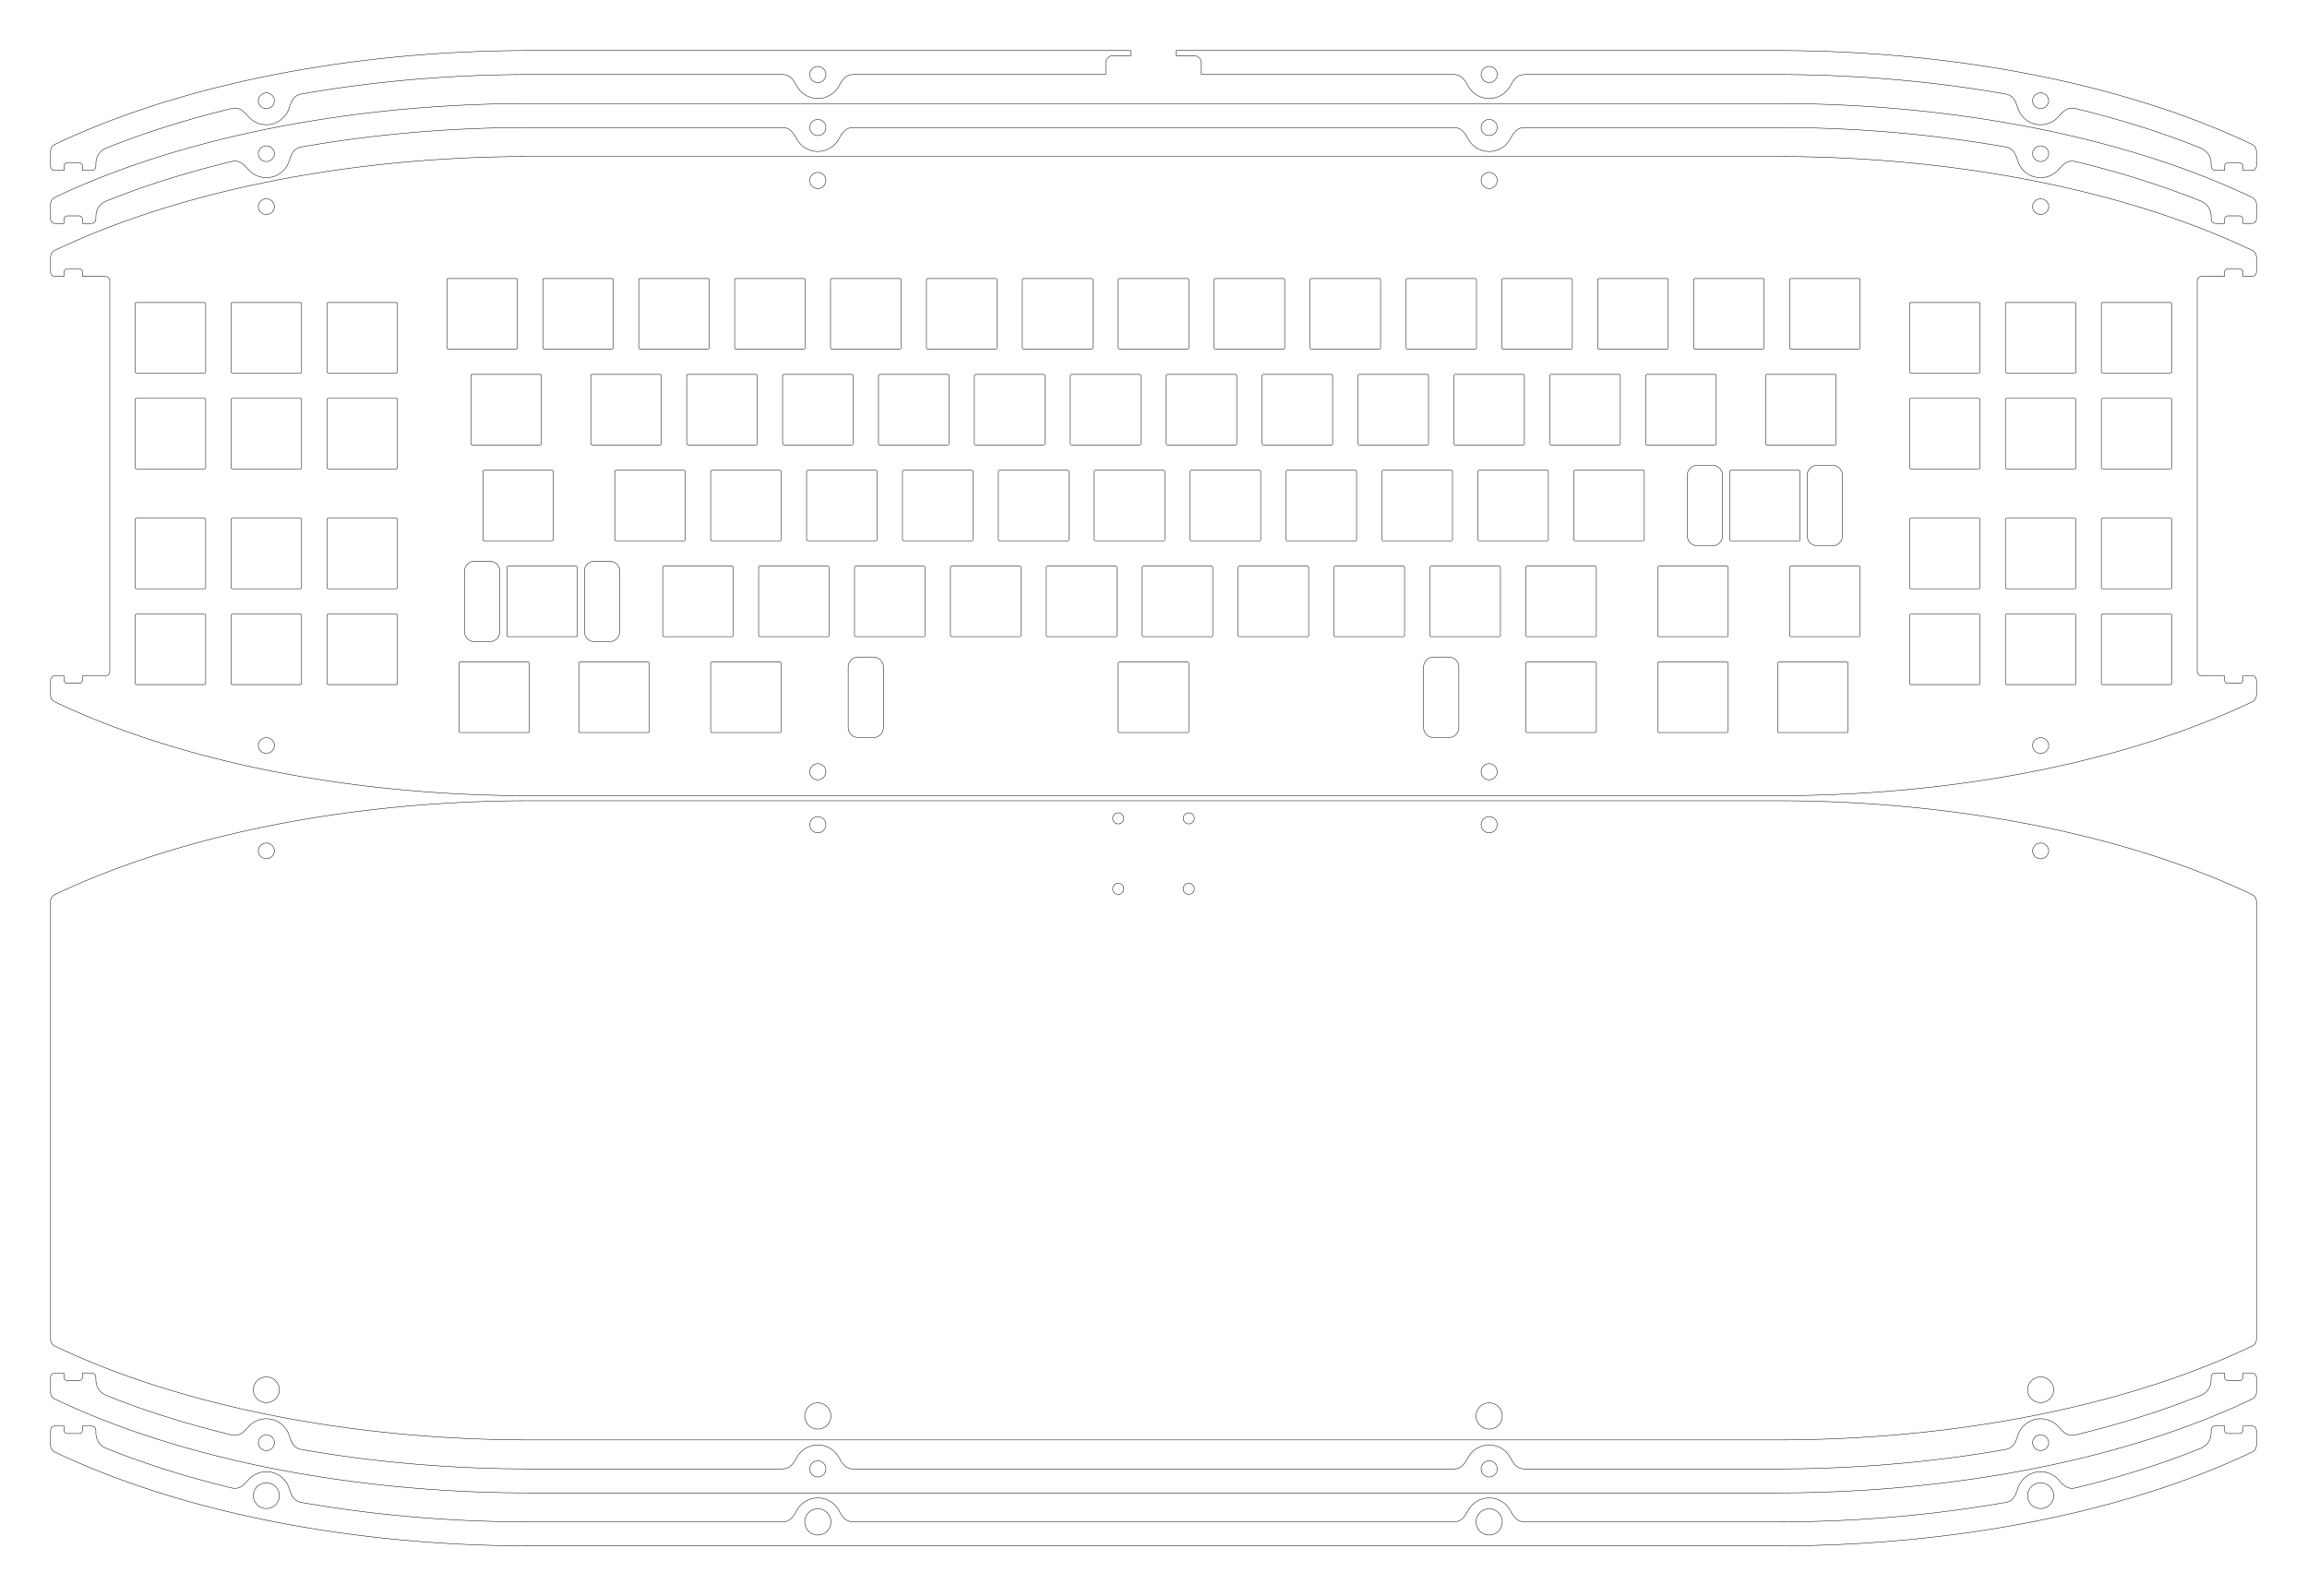 <?xml version='1.0' encoding='utf-8'?>
<svg width="458.24mm" height="317.19mm" viewBox="-229.12 -158.595 458.24 317.19" version="1.1" xmlns="http://www.w3.org/2000/svg">
  <g transform="scale(1,-1)" stroke-linecap="round">
    <g fill="none" stroke="rgb(0,0,0)" stroke-width="0.09">
      <path d="M 177.182,132.72 A 133.35,63.5 0.0 0,0 218.174,119.399 C 218.776,119.113 219.075,118.632 219.075,117.966 L 219.075,115.203 C 219.075,114.537 218.742,114.203 218.075,114.203 L 216.425,114.203 L 216.425,115.003 A 0.7,0.7 0.0 0,1 215.725,115.703 L 213.425,115.703 A 0.7,0.7 0.0 0,1 212.725,115.003 L 212.725,114.203 L 211.075,114.203 C 210.408,114.203 210.075,114.537 210.075,115.203 L 210.075,115.423 C 210.075,117.011 209.345,118.117 207.871,118.707 C 200.337,121.725 192.031,124.347 183.182,126.49 C 181.639,126.864 180.838,126.106 179.79,124.913 A 4.763,4.763 0.0 0,0 171.678,126.601 C 171.193,128.112 170.76,129.127 169.197,129.402 C 154.737,131.949 139.283,133.266 123.825,133.262 L 73.819,133.262 C 72.231,133.262 71.611,132.346 70.842,130.957 A 4.763,4.763 0.0 0,0 62.508,130.957 C 61.739,132.346 61.119,133.262 59.531,133.262 L -59.531,133.262 C -61.119,133.262 -61.739,132.346 -62.508,130.957 A 4.763,4.763 0.0 0,0 -70.842,130.957 C -71.611,132.346 -72.231,133.262 -73.819,133.262 L -123.825,133.262 C -139.283,133.266 -154.737,131.949 -169.197,129.402 C -170.76,129.127 -171.193,128.112 -171.678,126.601 A 4.763,4.763 -167.64 0,0 -179.79,124.913 C -180.838,126.106 -181.639,126.864 -183.182,126.49 C -192.031,124.347 -200.337,121.725 -207.871,118.707 C -209.345,118.117 -210.075,117.011 -210.075,115.423 L -210.075,115.203 C -210.075,114.537 -210.408,114.203 -211.075,114.203 L -212.725,114.203 L -212.725,115.003 A 0.7,0.7 0.0 0,1 -213.425,115.703 L -215.725,115.703 A 0.7,0.7 0.0 0,1 -216.425,115.003 L -216.425,114.203 L -218.075,114.203 C -218.742,114.203 -219.075,114.537 -219.075,115.203 L -219.075,117.966 C -219.075,118.632 -218.776,119.113 -218.174,119.399 A 133.35,63.5 0.0 0,0 -177.182,132.72 A 133.35,63.5 0.0 0,0 -123.825,138.025 L 123.825,138.025 A 133.35,63.5 0.0 0,0 177.182,132.72 M -174.613,128.057 A 1.6,1.6 0.0 0,1 -177.812,128.057 A 1.6,1.6 0.0 0,1 -174.613,128.057 M 177.812,128.057 A 1.6,1.6 0.0 0,1 174.613,128.057 A 1.6,1.6 0.0 0,1 177.812,128.057 M -65.075,133.262 A 1.6,1.6 0.0 0,1 -68.275,133.262 A 1.6,1.6 0.0 0,1 -65.075,133.262 M 68.275,133.262 A 1.6,1.6 0.0 0,1 65.075,133.262 A 1.6,1.6 0.0 0,1 68.275,133.262" />
      <path d="M -218.075,-114.203 L -216.425,-114.203 L -216.425,-115.003 A 0.7,0.7 0.0 0,1 -215.725,-115.703 L -213.425,-115.703 A 0.7,0.7 0.0 0,1 -212.725,-115.003 L -212.725,-114.203 L -211.075,-114.203 C -210.408,-114.203 -210.075,-114.537 -210.075,-115.203 L -210.075,-115.423 C -210.075,-117.011 -209.345,-118.117 -207.871,-118.707 C -200.337,-121.725 -192.031,-124.347 -183.182,-126.49 C -181.639,-126.864 -180.838,-126.106 -179.79,-124.913 A 4.763,4.763 -11.146 0,0 -171.678,-126.601 C -171.193,-128.112 -170.76,-129.127 -169.197,-129.402 C -154.737,-131.949 -139.283,-133.266 -123.825,-133.262 L -73.819,-133.262 C -72.231,-133.262 -71.611,-132.346 -70.842,-130.957 A 4.763,4.763 0.0 0,0 -62.508,-130.957 C -61.739,-132.346 -61.119,-133.262 -59.531,-133.262 L 59.531,-133.262 C 61.119,-133.262 61.739,-132.346 62.508,-130.957 A 4.763,4.763 0.0 0,0 70.842,-130.957 C 71.611,-132.346 72.231,-133.262 73.819,-133.262 L 123.825,-133.262 C 139.283,-133.266 154.737,-131.949 169.197,-129.402 C 170.76,-129.127 171.193,-128.112 171.678,-126.601 A 4.763,4.763 0.0 0,0 179.79,-124.913 C 180.838,-126.106 181.639,-126.864 183.182,-126.49 C 192.031,-124.347 200.337,-121.725 207.871,-118.707 C 209.345,-118.117 210.075,-117.011 210.075,-115.423 L 210.075,-115.203 C 210.075,-114.537 210.408,-114.203 211.075,-114.203 L 212.725,-114.203 L 212.725,-115.003 A 0.7,0.7 0.0 0,1 213.425,-115.703 L 215.725,-115.703 A 0.7,0.7 0.0 0,1 216.425,-115.003 L 216.425,-114.203 L 218.075,-114.203 C 218.742,-114.203 219.075,-114.537 219.075,-115.203 L 219.075,-117.966 C 219.075,-118.632 218.776,-119.113 218.174,-119.399 A 133.35,63.5 0.0 0,0 177.182,-132.72 A 133.35,63.5 0.0 0,0 123.825,-138.025 L -123.825,-138.025 A 133.35,63.5 0.0 0,0 -177.182,-132.72 A 133.35,63.5 0.0 0,0 -218.174,-119.399 C -218.776,-119.113 -219.075,-118.632 -219.075,-117.966 L -219.075,-115.203 C -219.075,-114.537 -218.742,-114.203 -218.075,-114.203 M -65.075,-133.262 A 1.6,1.6 0.0 0,1 -68.275,-133.262 A 1.6,1.6 0.0 0,1 -65.075,-133.262 M 68.275,-133.262 A 1.6,1.6 0.0 0,1 65.075,-133.262 A 1.6,1.6 0.0 0,1 68.275,-133.262 M -174.613,-128.057 A 1.6,1.6 0.0 0,1 -177.812,-128.057 A 1.6,1.6 0.0 0,1 -174.613,-128.057 M 177.812,-128.057 A 1.6,1.6 0.0 0,1 174.613,-128.057 A 1.6,1.6 0.0 0,1 177.812,-128.057" />
      <path d="M -123.825,127.5 L 123.825,127.5 A 133.35,63.5 0.0 0,0 218.174,108.874 C 218.776,108.588 219.075,108.107 219.075,107.441 L 219.075,104.678 C 219.075,104.012 218.742,103.678 218.075,103.678 L 216.425,103.678 L 216.425,104.478 A 0.7,0.7 0.0 0,1 215.725,105.178 L 213.425,105.178 A 0.7,0.7 0.0 0,1 212.725,104.478 L 212.725,103.678 L 208.312,103.678 C 207.646,103.678 207.312,103.345 207.312,102.678 L 207.312,25.322 C 207.312,24.655 207.646,24.322 208.312,24.322 L 212.725,24.322 L 212.725,23.522 A 0.7,0.7 0.0 0,1 213.425,22.822 L 215.725,22.822 A 0.7,0.7 0.0 0,1 216.425,23.522 L 216.425,24.322 L 218.075,24.322 C 218.742,24.322 219.075,23.988 219.075,23.322 L 219.075,20.559 C 219.075,19.893 218.776,19.412 218.174,19.126 A 133.35,63.5 0.0 0,0 123.825,0.5 L -123.825,0.5 A 133.35,63.5 0.0 0,0 -218.174,19.126 C -218.776,19.412 -219.075,19.893 -219.075,20.559 L -219.075,23.322 C -219.075,23.988 -218.742,24.322 -218.075,24.322 L -216.425,24.322 L -216.425,23.522 A 0.7,0.7 0.0 0,1 -215.725,22.822 L -213.425,22.822 A 0.7,0.7 0.0 0,1 -212.725,23.522 L -212.725,24.322 L -208.312,24.322 C -207.646,24.322 -207.312,24.655 -207.312,25.322 L -207.312,102.678 C -207.312,103.345 -207.646,103.678 -208.312,103.678 L -212.725,103.678 L -212.725,104.478 A 0.7,0.7 0.0 0,1 -213.425,105.178 L -215.725,105.178 A 0.7,0.7 0.0 0,1 -216.425,104.478 L -216.425,103.678 L -218.075,103.678 C -218.742,103.678 -219.075,104.012 -219.075,104.678 L -219.075,107.441 C -219.075,108.107 -218.776,108.588 -218.174,108.874 A 133.35,63.5 0.0 0,0 -123.825,127.5 M -174.613,10.468 A 1.6,1.6 0.0 0,1 -177.812,10.468 A 1.6,1.6 0.0 0,1 -174.613,10.468 M -202.262,22.825 A 0.25,0.25 0.0 0,1 -202.012,22.575 L -188.512,22.575 A 0.25,0.25 0.0 0,1 -188.262,22.825 L -188.262,36.325 A 0.25,0.25 0.0 0,1 -188.512,36.575 L -202.012,36.575 A 0.25,0.25 0.0 0,1 -202.262,36.325 L -202.262,22.825 M -183.213,22.825 A 0.25,0.25 0.0 0,1 -182.963,22.575 L -169.463,22.575 A 0.25,0.25 0.0 0,1 -169.213,22.825 L -169.213,36.325 A 0.25,0.25 0.0 0,1 -169.463,36.575 L -182.963,36.575 A 0.25,0.25 0.0 0,1 -183.213,36.325 L -183.213,22.825 M -164.162,22.825 A 0.25,0.25 0.0 0,1 -163.912,22.575 L -150.412,22.575 A 0.25,0.25 0.0 0,1 -150.162,22.825 L -150.162,36.325 A 0.25,0.25 0.0 0,1 -150.412,36.575 L -163.912,36.575 A 0.25,0.25 0.0 0,1 -164.162,36.325 L -164.162,22.825 M -137.969,13.3 A 0.25,0.25 0.0 0,1 -137.719,13.05 L -124.219,13.05 A 0.25,0.25 0.0 0,1 -123.969,13.3 L -123.969,26.8 A 0.25,0.25 0.0 0,1 -124.219,27.05 L -137.719,27.05 A 0.25,0.25 0.0 0,1 -137.969,26.8 L -137.969,13.3 M -114.156,13.3 A 0.25,0.25 0.0 0,1 -113.906,13.05 L -100.406,13.05 A 0.25,0.25 0.0 0,1 -100.156,13.3 L -100.156,26.8 A 0.25,0.25 0.0 0,1 -100.406,27.05 L -113.906,27.05 A 0.25,0.25 0.0 0,1 -114.156,26.8 L -114.156,13.3 M -65.075,5.263 A 1.6,1.6 0.0 0,1 -68.275,5.263 A 1.6,1.6 0.0 0,1 -65.075,5.263 M -87.963,13.3 A 0.25,0.25 0.0 0,1 -87.713,13.05 L -74.213,13.05 A 0.25,0.25 0.0 0,1 -73.963,13.3 L -73.963,26.8 A 0.25,0.25 0.0 0,1 -74.213,27.05 L -87.713,27.05 A 0.25,0.25 0.0 0,1 -87.963,26.8 L -87.963,13.3 M -60.65,14.05 A 2.0,2.0 0.0 0,1 -58.65,12.05 L -55.65,12.05 A 2.0,2.0 0.0 0,1 -53.65,14.05 L -53.65,26.05 A 2.0,2.0 0.0 0,1 -55.65,28.05 L -58.65,28.05 A 2.0,2.0 0.0 0,1 -60.65,26.05 L -60.65,14.05 M -202.262,41.875 A 0.25,0.25 0.0 0,1 -202.012,41.625 L -188.512,41.625 A 0.25,0.25 0.0 0,1 -188.262,41.875 L -188.262,55.375 A 0.25,0.25 0.0 0,1 -188.512,55.625 L -202.012,55.625 A 0.25,0.25 0.0 0,1 -202.262,55.375 L -202.262,41.875 M -183.213,41.875 A 0.25,0.25 0.0 0,1 -182.963,41.625 L -169.463,41.625 A 0.25,0.25 0.0 0,1 -169.213,41.875 L -169.213,55.375 A 0.25,0.25 0.0 0,1 -169.463,55.625 L -182.963,55.625 A 0.25,0.25 0.0 0,1 -183.213,55.375 L -183.213,41.875 M -164.162,41.875 A 0.25,0.25 0.0 0,1 -163.912,41.625 L -150.412,41.625 A 0.25,0.25 0.0 0,1 -150.162,41.875 L -150.162,55.375 A 0.25,0.25 0.0 0,1 -150.412,55.625 L -163.912,55.625 A 0.25,0.25 0.0 0,1 -164.162,55.375 L -164.162,41.875 M -136.85,33.1 A 2.0,2.0 0.0 0,1 -134.85,31.1 L -131.85,31.1 A 2.0,2.0 0.0 0,1 -129.85,33.1 L -129.85,45.1 A 2.0,2.0 0.0 0,1 -131.85,47.1 L -134.85,47.1 A 2.0,2.0 0.0 0,1 -136.85,45.1 L -136.85,33.1 M -128.444,32.35 A 0.25,0.25 0.0 0,1 -128.194,32.1 L -114.694,32.1 A 0.25,0.25 0.0 0,1 -114.444,32.35 L -114.444,45.85 A 0.25,0.25 0.0 0,1 -114.694,46.1 L -128.194,46.1 A 0.25,0.25 0.0 0,1 -128.444,45.85 L -128.444,32.35 M -113.037,33.1 A 2.0,2.0 0.0 0,1 -111.037,31.1 L -108.037,31.1 A 2.0,2.0 0.0 0,1 -106.037,33.1 L -106.037,45.1 A 2.0,2.0 0.0 0,1 -108.037,47.1 L -111.037,47.1 A 2.0,2.0 0.0 0,1 -113.037,45.1 L -113.037,33.1 M -133.206,51.4 A 0.25,0.25 0.0 0,1 -132.956,51.15 L -119.456,51.15 A 0.25,0.25 0.0 0,1 -119.206,51.4 L -119.206,64.9 A 0.25,0.25 0.0 0,1 -119.456,65.15 L -132.956,65.15 A 0.25,0.25 0.0 0,1 -133.206,64.9 L -133.206,51.4 M -97.487,32.35 A 0.25,0.25 0.0 0,1 -97.237,32.1 L -83.737,32.1 A 0.25,0.25 0.0 0,1 -83.487,32.35 L -83.487,45.85 A 0.25,0.25 0.0 0,1 -83.737,46.1 L -97.237,46.1 A 0.25,0.25 0.0 0,1 -97.487,45.85 L -97.487,32.35 M -78.438,32.35 A 0.25,0.25 0.0 0,1 -78.188,32.1 L -64.688,32.1 A 0.25,0.25 0.0 0,1 -64.438,32.35 L -64.438,45.85 A 0.25,0.25 0.0 0,1 -64.688,46.1 L -78.188,46.1 A 0.25,0.25 0.0 0,1 -78.438,45.85 L -78.438,32.35 M -59.388,32.35 A 0.25,0.25 0.0 0,1 -59.138,32.1 L -45.638,32.1 A 0.25,0.25 0.0 0,1 -45.388,32.35 L -45.388,45.85 A 0.25,0.25 0.0 0,1 -45.638,46.1 L -59.138,46.1 A 0.25,0.25 0.0 0,1 -59.388,45.85 L -59.388,32.35 M -40.337,32.35 A 0.25,0.25 0.0 0,1 -40.087,32.1 L -26.587,32.1 A 0.25,0.25 0.0 0,1 -26.337,32.35 L -26.337,45.85 A 0.25,0.25 0.0 0,1 -26.587,46.1 L -40.087,46.1 A 0.25,0.25 0.0 0,1 -40.337,45.85 L -40.337,32.35 M -21.288,32.35 A 0.25,0.25 0.0 0,1 -21.038,32.1 L -7.537,32.1 A 0.25,0.25 0.0 0,1 -7.287,32.35 L -7.287,45.85 A 0.25,0.25 0.0 0,1 -7.537,46.1 L -21.038,46.1 A 0.25,0.25 0.0 0,1 -21.288,45.85 L -21.288,32.35 M -107.013,51.4 A 0.25,0.25 0.0 0,1 -106.763,51.15 L -93.263,51.15 A 0.25,0.25 0.0 0,1 -93.013,51.4 L -93.013,64.9 A 0.25,0.25 0.0 0,1 -93.263,65.15 L -106.763,65.15 A 0.25,0.25 0.0 0,1 -107.013,64.9 L -107.013,51.4 M -87.963,51.4 A 0.25,0.25 0.0 0,1 -87.713,51.15 L -74.213,51.15 A 0.25,0.25 0.0 0,1 -73.963,51.4 L -73.963,64.9 A 0.25,0.25 0.0 0,1 -74.213,65.15 L -87.713,65.15 A 0.25,0.25 0.0 0,1 -87.963,64.9 L -87.963,51.4 M -68.912,51.4 A 0.25,0.25 0.0 0,1 -68.662,51.15 L -55.163,51.15 A 0.25,0.25 0.0 0,1 -54.913,51.4 L -54.913,64.9 A 0.25,0.25 0.0 0,1 -55.163,65.15 L -68.662,65.15 A 0.25,0.25 0.0 0,1 -68.912,64.9 L -68.912,51.4 M -49.862,51.4 A 0.25,0.25 0.0 0,1 -49.612,51.15 L -36.112,51.15 A 0.25,0.25 0.0 0,1 -35.862,51.4 L -35.862,64.9 A 0.25,0.25 0.0 0,1 -36.112,65.15 L -49.612,65.15 A 0.25,0.25 0.0 0,1 -49.862,64.9 L -49.862,51.4 M -30.812,51.4 A 0.25,0.25 0.0 0,1 -30.562,51.15 L -17.062,51.15 A 0.25,0.25 0.0 0,1 -16.812,51.4 L -16.812,64.9 A 0.25,0.25 0.0 0,1 -17.062,65.15 L -30.562,65.15 A 0.25,0.25 0.0 0,1 -30.812,64.9 L -30.812,51.4 M -11.762,51.4 A 0.25,0.25 0.0 0,1 -11.512,51.15 L 1.988,51.15 A 0.25,0.25 0.0 0,1 2.237,51.4 L 2.237,64.9 A 0.25,0.25 0.0 0,1 1.988,65.15 L -11.512,65.15 A 0.25,0.25 0.0 0,1 -11.762,64.9 L -11.762,51.4 M 68.275,5.263 A 1.6,1.6 0.0 0,1 65.075,5.263 A 1.6,1.6 0.0 0,1 68.275,5.263 M -7.0,13.3 A 0.25,0.25 0.0 0,1 -6.75,13.05 L 6.75,13.05 A 0.25,0.25 0.0 0,1 7.0,13.3 L 7.0,26.8 A 0.25,0.25 0.0 0,1 6.75,27.05 L -6.75,27.05 A 0.25,0.25 0.0 0,1 -7.0,26.8 L -7.0,13.3 M 53.65,14.05 A 2.0,2.0 0.0 0,1 55.65,12.05 L 58.65,12.05 A 2.0,2.0 0.0 0,1 60.65,14.05 L 60.65,26.05 A 2.0,2.0 0.0 0,1 58.65,28.05 L 55.65,28.05 A 2.0,2.0 0.0 0,1 53.65,26.05 L 53.65,14.05 M 73.963,13.3 A 0.25,0.25 0.0 0,1 74.213,13.05 L 87.713,13.05 A 0.25,0.25 0.0 0,1 87.963,13.3 L 87.963,26.8 A 0.25,0.25 0.0 0,1 87.713,27.05 L 74.213,27.05 A 0.25,0.25 0.0 0,1 73.963,26.8 L 73.963,13.3 M 177.812,10.468 A 1.6,1.6 0.0 0,1 174.613,10.468 A 1.6,1.6 0.0 0,1 177.812,10.468 M 100.156,13.3 A 0.25,0.25 0.0 0,1 100.406,13.05 L 113.906,13.05 A 0.25,0.25 0.0 0,1 114.156,13.3 L 114.156,26.8 A 0.25,0.25 0.0 0,1 113.906,27.05 L 100.406,27.05 A 0.25,0.25 0.0 0,1 100.156,26.8 L 100.156,13.3 M 123.969,13.3 A 0.25,0.25 0.0 0,1 124.219,13.05 L 137.719,13.05 A 0.25,0.25 0.0 0,1 137.969,13.3 L 137.969,26.8 A 0.25,0.25 0.0 0,1 137.719,27.05 L 124.219,27.05 A 0.25,0.25 0.0 0,1 123.969,26.8 L 123.969,13.3 M 150.162,22.825 A 0.25,0.25 0.0 0,1 150.412,22.575 L 163.912,22.575 A 0.25,0.25 0.0 0,1 164.162,22.825 L 164.162,36.325 A 0.25,0.25 0.0 0,1 163.912,36.575 L 150.412,36.575 A 0.25,0.25 0.0 0,1 150.162,36.325 L 150.162,22.825 M 169.213,22.825 A 0.25,0.25 0.0 0,1 169.463,22.575 L 182.963,22.575 A 0.25,0.25 0.0 0,1 183.213,22.825 L 183.213,36.325 A 0.25,0.25 0.0 0,1 182.963,36.575 L 169.463,36.575 A 0.25,0.25 0.0 0,1 169.213,36.325 L 169.213,22.825 M 188.262,22.825 A 0.25,0.25 0.0 0,1 188.512,22.575 L 202.012,22.575 A 0.25,0.25 0.0 0,1 202.262,22.825 L 202.262,36.325 A 0.25,0.25 0.0 0,1 202.012,36.575 L 188.512,36.575 A 0.25,0.25 0.0 0,1 188.262,36.325 L 188.262,22.825 M -2.237,32.35 A 0.25,0.25 0.0 0,1 -1.988,32.1 L 11.512,32.1 A 0.25,0.25 0.0 0,1 11.762,32.35 L 11.762,45.85 A 0.25,0.25 0.0 0,1 11.512,46.1 L -1.988,46.1 A 0.25,0.25 0.0 0,1 -2.237,45.85 L -2.237,32.35 M 16.812,32.35 A 0.25,0.25 0.0 0,1 17.062,32.1 L 30.562,32.1 A 0.25,0.25 0.0 0,1 30.812,32.35 L 30.812,45.85 A 0.25,0.25 0.0 0,1 30.562,46.1 L 17.062,46.1 A 0.25,0.25 0.0 0,1 16.812,45.85 L 16.812,32.35 M 35.862,32.35 A 0.25,0.25 0.0 0,1 36.112,32.1 L 49.612,32.1 A 0.25,0.25 0.0 0,1 49.862,32.35 L 49.862,45.85 A 0.25,0.25 0.0 0,1 49.612,46.1 L 36.112,46.1 A 0.25,0.25 0.0 0,1 35.862,45.85 L 35.862,32.35 M 54.913,32.35 A 0.25,0.25 0.0 0,1 55.163,32.1 L 68.662,32.1 A 0.25,0.25 0.0 0,1 68.912,32.35 L 68.912,45.85 A 0.25,0.25 0.0 0,1 68.662,46.1 L 55.163,46.1 A 0.25,0.25 0.0 0,1 54.913,45.85 L 54.913,32.35 M 73.963,32.35 A 0.25,0.25 0.0 0,1 74.213,32.1 L 87.713,32.1 A 0.25,0.25 0.0 0,1 87.963,32.35 L 87.963,45.85 A 0.25,0.25 0.0 0,1 87.713,46.1 L 74.213,46.1 A 0.25,0.25 0.0 0,1 73.963,45.85 L 73.963,32.35 M 7.287,51.4 A 0.25,0.25 0.0 0,1 7.537,51.15 L 21.038,51.15 A 0.25,0.25 0.0 0,1 21.288,51.4 L 21.288,64.9 A 0.25,0.25 0.0 0,1 21.038,65.15 L 7.537,65.15 A 0.25,0.25 0.0 0,1 7.287,64.9 L 7.287,51.4 M 26.337,51.4 A 0.25,0.25 0.0 0,1 26.587,51.15 L 40.087,51.15 A 0.25,0.25 0.0 0,1 40.337,51.4 L 40.337,64.9 A 0.25,0.25 0.0 0,1 40.087,65.15 L 26.587,65.15 A 0.25,0.25 0.0 0,1 26.337,64.9 L 26.337,51.4 M 45.388,51.4 A 0.25,0.25 0.0 0,1 45.638,51.15 L 59.138,51.15 A 0.25,0.25 0.0 0,1 59.388,51.4 L 59.388,64.9 A 0.25,0.25 0.0 0,1 59.138,65.15 L 45.638,65.15 A 0.25,0.25 0.0 0,1 45.388,64.9 L 45.388,51.4 M 64.438,51.4 A 0.25,0.25 0.0 0,1 64.688,51.15 L 78.188,51.15 A 0.25,0.25 0.0 0,1 78.438,51.4 L 78.438,64.9 A 0.25,0.25 0.0 0,1 78.188,65.15 L 64.688,65.15 A 0.25,0.25 0.0 0,1 64.438,64.9 L 64.438,51.4 M 83.487,51.4 A 0.25,0.25 0.0 0,1 83.737,51.15 L 97.237,51.15 A 0.25,0.25 0.0 0,1 97.487,51.4 L 97.487,64.9 A 0.25,0.25 0.0 0,1 97.237,65.15 L 83.737,65.15 A 0.25,0.25 0.0 0,1 83.487,64.9 L 83.487,51.4 M 100.156,32.35 A 0.25,0.25 0.0 0,1 100.406,32.1 L 113.906,32.1 A 0.25,0.25 0.0 0,1 114.156,32.35 L 114.156,45.85 A 0.25,0.25 0.0 0,1 113.906,46.1 L 100.406,46.1 A 0.25,0.25 0.0 0,1 100.156,45.85 L 100.156,32.35 M 126.35,32.35 A 0.25,0.25 0.0 0,1 126.6,32.1 L 140.1,32.1 A 0.25,0.25 0.0 0,1 140.35,32.35 L 140.35,45.85 A 0.25,0.25 0.0 0,1 140.1,46.1 L 126.6,46.1 A 0.25,0.25 0.0 0,1 126.35,45.85 L 126.35,32.35 M 150.162,41.875 A 0.25,0.25 0.0 0,1 150.412,41.625 L 163.912,41.625 A 0.25,0.25 0.0 0,1 164.162,41.875 L 164.162,55.375 A 0.25,0.25 0.0 0,1 163.912,55.625 L 150.412,55.625 A 0.25,0.25 0.0 0,1 150.162,55.375 L 150.162,41.875 M 169.213,41.875 A 0.25,0.25 0.0 0,1 169.463,41.625 L 182.963,41.625 A 0.25,0.25 0.0 0,1 183.213,41.875 L 183.213,55.375 A 0.25,0.25 0.0 0,1 182.963,55.625 L 169.463,55.625 A 0.25,0.25 0.0 0,1 169.213,55.375 L 169.213,41.875 M 188.262,41.875 A 0.25,0.25 0.0 0,1 188.512,41.625 L 202.012,41.625 A 0.25,0.25 0.0 0,1 202.262,41.875 L 202.262,55.375 A 0.25,0.25 0.0 0,1 202.012,55.625 L 188.512,55.625 A 0.25,0.25 0.0 0,1 188.262,55.375 L 188.262,41.875 M 106.037,52.15 A 2.0,2.0 0.0 0,1 108.037,50.15 L 111.037,50.15 A 2.0,2.0 0.0 0,1 113.037,52.15 L 113.037,64.15 A 2.0,2.0 0.0 0,1 111.037,66.15 L 108.037,66.15 A 2.0,2.0 0.0 0,1 106.037,64.15 L 106.037,52.15 M 114.444,51.4 A 0.25,0.25 0.0 0,1 114.694,51.15 L 128.194,51.15 A 0.25,0.25 0.0 0,1 128.444,51.4 L 128.444,64.9 A 0.25,0.25 0.0 0,1 128.194,65.15 L 114.694,65.15 A 0.25,0.25 0.0 0,1 114.444,64.9 L 114.444,51.4 M 129.85,52.15 A 2.0,2.0 0.0 0,1 131.85,50.15 L 134.85,50.15 A 2.0,2.0 0.0 0,1 136.85,52.15 L 136.85,64.15 A 2.0,2.0 0.0 0,1 134.85,66.15 L 131.85,66.15 A 2.0,2.0 0.0 0,1 129.85,64.15 L 129.85,52.15 M -202.262,65.688 A 0.25,0.25 0.0 0,1 -202.012,65.438 L -188.512,65.438 A 0.25,0.25 0.0 0,1 -188.262,65.688 L -188.262,79.188 A 0.25,0.25 0.0 0,1 -188.512,79.438 L -202.012,79.438 A 0.25,0.25 0.0 0,1 -202.262,79.188 L -202.262,65.688 M -183.213,65.688 A 0.25,0.25 0.0 0,1 -182.963,65.438 L -169.463,65.438 A 0.25,0.25 0.0 0,1 -169.213,65.688 L -169.213,79.188 A 0.25,0.25 0.0 0,1 -169.463,79.438 L -182.963,79.438 A 0.25,0.25 0.0 0,1 -183.213,79.188 L -183.213,65.688 M -164.162,65.688 A 0.25,0.25 0.0 0,1 -163.912,65.438 L -150.412,65.438 A 0.25,0.25 0.0 0,1 -150.162,65.688 L -150.162,79.188 A 0.25,0.25 0.0 0,1 -150.412,79.438 L -163.912,79.438 A 0.25,0.25 0.0 0,1 -164.162,79.188 L -164.162,65.688 M -135.588,70.45 A 0.25,0.25 0.0 0,1 -135.338,70.2 L -121.838,70.2 A 0.25,0.25 0.0 0,1 -121.588,70.45 L -121.588,83.95 A 0.25,0.25 0.0 0,1 -121.838,84.2 L -135.338,84.2 A 0.25,0.25 0.0 0,1 -135.588,83.95 L -135.588,70.45 M -111.775,70.45 A 0.25,0.25 0.0 0,1 -111.525,70.2 L -98.025,70.2 A 0.25,0.25 0.0 0,1 -97.775,70.45 L -97.775,83.95 A 0.25,0.25 0.0 0,1 -98.025,84.2 L -111.525,84.2 A 0.25,0.25 0.0 0,1 -111.775,83.95 L -111.775,70.45 M -202.262,84.737 A 0.25,0.25 0.0 0,1 -202.012,84.487 L -188.512,84.487 A 0.25,0.25 0.0 0,1 -188.262,84.737 L -188.262,98.237 A 0.25,0.25 0.0 0,1 -188.512,98.487 L -202.012,98.487 A 0.25,0.25 0.0 0,1 -202.262,98.237 L -202.262,84.737 M -183.213,84.737 A 0.25,0.25 0.0 0,1 -182.963,84.487 L -169.463,84.487 A 0.25,0.25 0.0 0,1 -169.213,84.737 L -169.213,98.237 A 0.25,0.25 0.0 0,1 -169.463,98.487 L -182.963,98.487 A 0.25,0.25 0.0 0,1 -183.213,98.237 L -183.213,84.737 M -164.162,84.737 A 0.25,0.25 0.0 0,1 -163.912,84.487 L -150.412,84.487 A 0.25,0.25 0.0 0,1 -150.162,84.737 L -150.162,98.237 A 0.25,0.25 0.0 0,1 -150.412,98.487 L -163.912,98.487 A 0.25,0.25 0.0 0,1 -164.162,98.237 L -164.162,84.737 M -92.725,70.45 A 0.25,0.25 0.0 0,1 -92.475,70.2 L -78.975,70.2 A 0.25,0.25 0.0 0,1 -78.725,70.45 L -78.725,83.95 A 0.25,0.25 0.0 0,1 -78.975,84.2 L -92.475,84.2 A 0.25,0.25 0.0 0,1 -92.725,83.95 L -92.725,70.45 M -73.675,70.45 A 0.25,0.25 0.0 0,1 -73.425,70.2 L -59.925,70.2 A 0.25,0.25 0.0 0,1 -59.675,70.45 L -59.675,83.95 A 0.25,0.25 0.0 0,1 -59.925,84.2 L -73.425,84.2 A 0.25,0.25 0.0 0,1 -73.675,83.95 L -73.675,70.45 M -54.625,70.45 A 0.25,0.25 0.0 0,1 -54.375,70.2 L -40.875,70.2 A 0.25,0.25 0.0 0,1 -40.625,70.45 L -40.625,83.95 A 0.25,0.25 0.0 0,1 -40.875,84.2 L -54.375,84.2 A 0.25,0.25 0.0 0,1 -54.625,83.95 L -54.625,70.45 M -35.575,70.45 A 0.25,0.25 0.0 0,1 -35.325,70.2 L -21.825,70.2 A 0.25,0.25 0.0 0,1 -21.575,70.45 L -21.575,83.95 A 0.25,0.25 0.0 0,1 -21.825,84.2 L -35.325,84.2 A 0.25,0.25 0.0 0,1 -35.575,83.95 L -35.575,70.45 M -16.525,70.45 A 0.25,0.25 0.0 0,1 -16.275,70.2 L -2.775,70.2 A 0.25,0.25 0.0 0,1 -2.525,70.45 L -2.525,83.95 A 0.25,0.25 0.0 0,1 -2.775,84.2 L -16.275,84.2 A 0.25,0.25 0.0 0,1 -16.525,83.95 L -16.525,70.45 M -140.35,89.5 A 0.25,0.25 0.0 0,1 -140.1,89.25 L -126.6,89.25 A 0.25,0.25 0.0 0,1 -126.35,89.5 L -126.35,103.0 A 0.25,0.25 0.0 0,1 -126.6,103.25 L -140.1,103.25 A 0.25,0.25 0.0 0,1 -140.35,103.0 L -140.35,89.5 M -121.3,89.5 A 0.25,0.25 0.0 0,1 -121.05,89.25 L -107.55,89.25 A 0.25,0.25 0.0 0,1 -107.3,89.5 L -107.3,103.0 A 0.25,0.25 0.0 0,1 -107.55,103.25 L -121.05,103.25 A 0.25,0.25 0.0 0,1 -121.3,103.0 L -121.3,89.5 M -174.613,117.532 A 1.6,1.6 0.0 0,1 -177.812,117.532 A 1.6,1.6 0.0 0,1 -174.613,117.532 M -102.25,89.5 A 0.25,0.25 0.0 0,1 -102.0,89.25 L -88.5,89.25 A 0.25,0.25 0.0 0,1 -88.25,89.5 L -88.25,103.0 A 0.25,0.25 0.0 0,1 -88.5,103.25 L -102.0,103.25 A 0.25,0.25 0.0 0,1 -102.25,103.0 L -102.25,89.5 M -83.2,89.5 A 0.25,0.25 0.0 0,1 -82.95,89.25 L -69.45,89.25 A 0.25,0.25 0.0 0,1 -69.2,89.5 L -69.2,103.0 A 0.25,0.25 0.0 0,1 -69.45,103.25 L -82.95,103.25 A 0.25,0.25 0.0 0,1 -83.2,103.0 L -83.2,89.5 M -64.15,89.5 A 0.25,0.25 0.0 0,1 -63.9,89.25 L -50.4,89.25 A 0.25,0.25 0.0 0,1 -50.15,89.5 L -50.15,103.0 A 0.25,0.25 0.0 0,1 -50.4,103.25 L -63.9,103.25 A 0.25,0.25 0.0 0,1 -64.15,103.0 L -64.15,89.5 M -45.1,89.5 A 0.25,0.25 0.0 0,1 -44.85,89.25 L -31.35,89.25 A 0.25,0.25 0.0 0,1 -31.1,89.5 L -31.1,103.0 A 0.25,0.25 0.0 0,1 -31.35,103.25 L -44.85,103.25 A 0.25,0.25 0.0 0,1 -45.1,103.0 L -45.1,89.5 M -26.05,89.5 A 0.25,0.25 0.0 0,1 -25.8,89.25 L -12.3,89.25 A 0.25,0.25 0.0 0,1 -12.05,89.5 L -12.05,103.0 A 0.25,0.25 0.0 0,1 -12.3,103.25 L -25.8,103.25 A 0.25,0.25 0.0 0,1 -26.05,103.0 L -26.05,89.5 M -65.075,122.737 A 1.6,1.6 0.0 0,1 -68.275,122.737 A 1.6,1.6 0.0 0,1 -65.075,122.737 M 2.525,70.45 A 0.25,0.25 0.0 0,1 2.775,70.2 L 16.275,70.2 A 0.25,0.25 0.0 0,1 16.525,70.45 L 16.525,83.95 A 0.25,0.25 0.0 0,1 16.275,84.2 L 2.775,84.2 A 0.25,0.25 0.0 0,1 2.525,83.95 L 2.525,70.45 M 21.575,70.45 A 0.25,0.25 0.0 0,1 21.825,70.2 L 35.325,70.2 A 0.25,0.25 0.0 0,1 35.575,70.45 L 35.575,83.95 A 0.25,0.25 0.0 0,1 35.325,84.2 L 21.825,84.2 A 0.25,0.25 0.0 0,1 21.575,83.95 L 21.575,70.45 M 40.625,70.45 A 0.25,0.25 0.0 0,1 40.875,70.2 L 54.375,70.2 A 0.25,0.25 0.0 0,1 54.625,70.45 L 54.625,83.95 A 0.25,0.25 0.0 0,1 54.375,84.2 L 40.875,84.2 A 0.25,0.25 0.0 0,1 40.625,83.95 L 40.625,70.45 M 59.675,70.45 A 0.25,0.25 0.0 0,1 59.925,70.2 L 73.425,70.2 A 0.25,0.25 0.0 0,1 73.675,70.45 L 73.675,83.95 A 0.25,0.25 0.0 0,1 73.425,84.2 L 59.925,84.2 A 0.25,0.25 0.0 0,1 59.675,83.95 L 59.675,70.45 M 78.725,70.45 A 0.25,0.25 0.0 0,1 78.975,70.2 L 92.475,70.2 A 0.25,0.25 0.0 0,1 92.725,70.45 L 92.725,83.95 A 0.25,0.25 0.0 0,1 92.475,84.2 L 78.975,84.2 A 0.25,0.25 0.0 0,1 78.725,83.95 L 78.725,70.45 M 97.775,70.45 A 0.25,0.25 0.0 0,1 98.025,70.2 L 111.525,70.2 A 0.25,0.25 0.0 0,1 111.775,70.45 L 111.775,83.95 A 0.25,0.25 0.0 0,1 111.525,84.2 L 98.025,84.2 A 0.25,0.25 0.0 0,1 97.775,83.95 L 97.775,70.45 M 121.588,70.45 A 0.25,0.25 0.0 0,1 121.838,70.2 L 135.338,70.2 A 0.25,0.25 0.0 0,1 135.588,70.45 L 135.588,83.95 A 0.25,0.25 0.0 0,1 135.338,84.2 L 121.838,84.2 A 0.25,0.25 0.0 0,1 121.588,83.95 L 121.588,70.45 M 150.162,65.688 A 0.25,0.25 0.0 0,1 150.412,65.438 L 163.912,65.438 A 0.25,0.25 0.0 0,1 164.162,65.688 L 164.162,79.188 A 0.25,0.25 0.0 0,1 163.912,79.438 L 150.412,79.438 A 0.25,0.25 0.0 0,1 150.162,79.188 L 150.162,65.688 M 169.213,65.688 A 0.25,0.25 0.0 0,1 169.463,65.438 L 182.963,65.438 A 0.25,0.25 0.0 0,1 183.213,65.688 L 183.213,79.188 A 0.25,0.25 0.0 0,1 182.963,79.438 L 169.463,79.438 A 0.25,0.25 0.0 0,1 169.213,79.188 L 169.213,65.688 M 188.262,65.688 A 0.25,0.25 0.0 0,1 188.512,65.438 L 202.012,65.438 A 0.25,0.25 0.0 0,1 202.262,65.688 L 202.262,79.188 A 0.25,0.25 0.0 0,1 202.012,79.438 L 188.512,79.438 A 0.25,0.25 0.0 0,1 188.262,79.188 L 188.262,65.688 M 150.162,84.737 A 0.25,0.25 0.0 0,1 150.412,84.487 L 163.912,84.487 A 0.25,0.25 0.0 0,1 164.162,84.737 L 164.162,98.237 A 0.25,0.25 0.0 0,1 163.912,98.487 L 150.412,98.487 A 0.25,0.25 0.0 0,1 150.162,98.237 L 150.162,84.737 M 169.213,84.737 A 0.25,0.25 0.0 0,1 169.463,84.487 L 182.963,84.487 A 0.25,0.25 0.0 0,1 183.213,84.737 L 183.213,98.237 A 0.25,0.25 0.0 0,1 182.963,98.487 L 169.463,98.487 A 0.25,0.25 0.0 0,1 169.213,98.237 L 169.213,84.737 M 188.262,84.737 A 0.25,0.25 0.0 0,1 188.512,84.487 L 202.012,84.487 A 0.25,0.25 0.0 0,1 202.262,84.737 L 202.262,98.237 A 0.25,0.25 0.0 0,1 202.012,98.487 L 188.512,98.487 A 0.25,0.25 0.0 0,1 188.262,98.237 L 188.262,84.737 M -7.0,89.5 A 0.25,0.25 0.0 0,1 -6.75,89.25 L 6.75,89.25 A 0.25,0.25 0.0 0,1 7.0,89.5 L 7.0,103.0 A 0.25,0.25 0.0 0,1 6.75,103.25 L -6.75,103.25 A 0.25,0.25 0.0 0,1 -7.0,103.0 L -7.0,89.5 M 12.05,89.5 A 0.25,0.25 0.0 0,1 12.3,89.25 L 25.8,89.25 A 0.25,0.25 0.0 0,1 26.05,89.5 L 26.05,103.0 A 0.25,0.25 0.0 0,1 25.8,103.25 L 12.3,103.25 A 0.25,0.25 0.0 0,1 12.05,103.0 L 12.05,89.5 M 31.1,89.5 A 0.25,0.25 0.0 0,1 31.35,89.25 L 44.85,89.25 A 0.25,0.25 0.0 0,1 45.1,89.5 L 45.1,103.0 A 0.25,0.25 0.0 0,1 44.85,103.25 L 31.35,103.25 A 0.25,0.25 0.0 0,1 31.1,103.0 L 31.1,89.5 M 50.15,89.5 A 0.25,0.25 0.0 0,1 50.4,89.25 L 63.9,89.25 A 0.25,0.25 0.0 0,1 64.15,89.5 L 64.15,103.0 A 0.25,0.25 0.0 0,1 63.9,103.25 L 50.4,103.25 A 0.25,0.25 0.0 0,1 50.15,103.0 L 50.15,89.5 M 69.2,89.5 A 0.25,0.25 0.0 0,1 69.45,89.25 L 82.95,89.25 A 0.25,0.25 0.0 0,1 83.2,89.5 L 83.2,103.0 A 0.25,0.25 0.0 0,1 82.95,103.25 L 69.45,103.25 A 0.25,0.25 0.0 0,1 69.2,103.0 L 69.2,89.5 M 88.25,89.5 A 0.25,0.25 0.0 0,1 88.5,89.25 L 102.0,89.25 A 0.25,0.25 0.0 0,1 102.25,89.5 L 102.25,103.0 A 0.25,0.25 0.0 0,1 102.0,103.25 L 88.5,103.25 A 0.25,0.25 0.0 0,1 88.25,103.0 L 88.25,89.5 M 68.275,122.737 A 1.6,1.6 0.0 0,1 65.075,122.737 A 1.6,1.6 0.0 0,1 68.275,122.737 M 107.3,89.5 A 0.25,0.25 0.0 0,1 107.55,89.25 L 121.05,89.25 A 0.25,0.25 0.0 0,1 121.3,89.5 L 121.3,103.0 A 0.25,0.25 0.0 0,1 121.05,103.25 L 107.55,103.25 A 0.25,0.25 0.0 0,1 107.3,103.0 L 107.3,89.5 M 126.35,89.5 A 0.25,0.25 0.0 0,1 126.6,89.25 L 140.1,89.25 A 0.25,0.25 0.0 0,1 140.35,89.5 L 140.35,103.0 A 0.25,0.25 0.0 0,1 140.1,103.25 L 126.6,103.25 A 0.25,0.25 0.0 0,1 126.35,103.0 L 126.35,89.5 M 177.812,117.532 A 1.6,1.6 0.0 0,1 174.613,117.532 A 1.6,1.6 0.0 0,1 177.812,117.532" />
      <path d="M -4.5,148.55 L -4.5,147.55 L -8.0,147.55 A 1.5,1.5 0.0 0,1 -9.5,146.05 L -9.5,143.787 L -59.531,143.787 C -61.119,143.787 -61.739,142.871 -62.508,141.482 A 4.763,4.763 0.0 0,0 -70.842,141.482 C -71.611,142.871 -72.231,143.787 -73.819,143.787 L -123.825,143.787 C -139.283,143.791 -154.737,142.474 -169.197,139.927 C -170.76,139.652 -171.193,138.637 -171.678,137.126 A 4.763,4.763 -167.64 0,0 -179.79,135.438 C -180.838,136.631 -181.639,137.389 -183.182,137.015 C -192.031,134.872 -200.337,132.25 -207.871,129.232 C -209.345,128.642 -210.075,127.536 -210.075,125.948 L -210.075,125.728 C -210.075,125.062 -210.408,124.728 -211.075,124.728 L -212.725,124.728 L -212.725,125.528 A 0.7,0.7 0.0 0,1 -213.425,126.228 L -215.725,126.228 A 0.7,0.7 0.0 0,1 -216.425,125.528 L -216.425,124.728 L -218.075,124.728 C -218.742,124.728 -219.075,125.062 -219.075,125.728 L -219.075,128.491 C -219.075,129.157 -218.776,129.638 -218.174,129.924 A 133.35,63.5 0.0 0,0 -177.182,143.245 A 133.35,63.5 0.0 0,0 -123.825,148.55 L -4.5,148.55 M -174.613,138.582 A 1.6,1.6 0.0 0,1 -177.812,138.582 A 1.6,1.6 0.0 0,1 -174.613,138.582 M -65.075,143.787 A 1.6,1.6 0.0 0,1 -68.275,143.787 A 1.6,1.6 0.0 0,1 -65.075,143.787" />
      <path d="M 218.174,129.924 C 218.776,129.638 219.075,129.157 219.075,128.491 L 219.075,125.728 C 219.075,125.062 218.742,124.728 218.075,124.728 L 216.425,124.728 L 216.425,125.528 A 0.7,0.7 0.0 0,1 215.725,126.228 L 213.425,126.228 A 0.7,0.7 0.0 0,1 212.725,125.528 L 212.725,124.728 L 211.075,124.728 C 210.408,124.728 210.075,125.062 210.075,125.728 L 210.075,125.948 C 210.075,127.536 209.345,128.642 207.871,129.232 C 200.337,132.25 192.031,134.872 183.182,137.015 C 181.639,137.389 180.838,136.631 179.79,135.438 A 4.763,4.763 0.0 0,0 171.678,137.126 C 171.193,138.637 170.76,139.652 169.197,139.927 C 154.737,142.474 139.283,143.791 123.825,143.787 L 73.819,143.787 C 72.231,143.787 71.611,142.871 70.842,141.482 A 4.763,4.763 0.0 0,0 62.508,141.482 C 61.739,142.871 61.119,143.787 59.531,143.787 L 9.5,143.787 L 9.5,146.05 A 1.5,1.5 0.0 0,1 8.0,147.55 L 4.5,147.55 L 4.5,148.55 L 123.825,148.55 A 133.35,63.5 0.0 0,0 177.182,143.245 A 133.35,63.5 0.0 0,0 218.174,129.924 M 177.812,138.582 A 1.6,1.6 0.0 0,1 174.613,138.582 A 1.6,1.6 0.0 0,1 177.812,138.582 M 68.275,143.787 A 1.6,1.6 0.0 0,1 65.075,143.787 A 1.6,1.6 0.0 0,1 68.275,143.787" />
      <path d="M -218.075,-124.728 L -216.425,-124.728 L -216.425,-125.528 A 0.7,0.7 0.0 0,1 -215.725,-126.228 L -213.425,-126.228 A 0.7,0.7 0.0 0,1 -212.725,-125.528 L -212.725,-124.728 L -211.075,-124.728 C -210.408,-124.728 -210.075,-125.062 -210.075,-125.728 L -210.075,-125.948 C -210.075,-127.536 -209.345,-128.642 -207.871,-129.232 C -200.337,-132.25 -192.031,-134.872 -183.182,-137.015 C -181.639,-137.389 -180.838,-136.631 -179.79,-135.438 A 4.763,4.763 -11.146 0,0 -171.678,-137.126 C -171.193,-138.637 -170.76,-139.652 -169.197,-139.927 C -154.737,-142.474 -139.283,-143.791 -123.825,-143.787 L -73.819,-143.787 C -72.231,-143.787 -71.611,-142.871 -70.842,-141.482 A 4.763,4.763 0.0 0,0 -62.508,-141.482 C -61.739,-142.871 -61.119,-143.787 -59.531,-143.787 L 59.531,-143.787 C 61.119,-143.787 61.739,-142.871 62.508,-141.482 A 4.763,4.763 0.0 0,0 70.842,-141.482 C 71.611,-142.871 72.231,-143.787 73.819,-143.787 L 123.825,-143.787 C 139.283,-143.791 154.737,-142.474 169.197,-139.927 C 170.76,-139.652 171.193,-138.637 171.678,-137.126 A 4.763,4.763 0.0 0,0 179.79,-135.438 C 180.838,-136.631 181.639,-137.389 183.182,-137.015 C 192.031,-134.872 200.337,-132.25 207.871,-129.232 C 209.345,-128.642 210.075,-127.536 210.075,-125.948 L 210.075,-125.728 C 210.075,-125.062 210.408,-124.728 211.075,-124.728 L 212.725,-124.728 L 212.725,-125.528 A 0.7,0.7 0.0 0,1 213.425,-126.228 L 215.725,-126.228 A 0.7,0.7 0.0 0,1 216.425,-125.528 L 216.425,-124.728 L 218.075,-124.728 C 218.742,-124.728 219.075,-125.062 219.075,-125.728 L 219.075,-128.491 C 219.075,-129.157 218.776,-129.638 218.174,-129.924 A 133.35,63.5 0.0 0,0 177.182,-143.245 A 133.35,63.5 0.0 0,0 123.825,-148.55 L -123.825,-148.55 A 133.35,63.5 0.0 0,0 -177.182,-143.245 A 133.35,63.5 0.0 0,0 -218.174,-129.924 C -218.776,-129.638 -219.075,-129.157 -219.075,-128.491 L -219.075,-125.728 C -219.075,-125.062 -218.742,-124.728 -218.075,-124.728 M -64.075,-143.787 A 2.6,2.6 0.0 0,1 -69.275,-143.787 A 2.6,2.6 0.0 0,1 -64.075,-143.787 M 69.275,-143.787 A 2.6,2.6 0.0 0,1 64.075,-143.787 A 2.6,2.6 0.0 0,1 69.275,-143.787 M -173.613,-138.582 A 2.6,2.6 0.0 0,1 -178.812,-138.582 A 2.6,2.6 0.0 0,1 -173.613,-138.582 M 178.812,-138.582 A 2.6,2.6 0.0 0,1 173.613,-138.582 A 2.6,2.6 0.0 0,1 178.812,-138.582" />
      <path d="M -123.825,-0.5 L 123.825,-0.5 A 133.35,63.5 0.0 0,0 218.174,-19.126 C 218.776,-19.412 219.075,-19.893 219.075,-20.559 L 219.075,-107.441 C 219.075,-108.107 218.776,-108.588 218.174,-108.874 A 133.35,63.5 0.0 0,0 123.825,-127.5 L -123.825,-127.5 A 133.35,63.5 0.0 0,0 -218.174,-108.874 C -218.776,-108.588 -219.075,-108.107 -219.075,-107.441 L -219.075,-20.559 C -219.075,-19.893 -218.776,-19.412 -218.174,-19.126 A 133.35,63.5 0.0 0,0 -123.825,-0.5 M -173.613,-117.532 A 2.6,2.6 0.0 0,1 -178.812,-117.532 A 2.6,2.6 0.0 0,1 -173.613,-117.532 M -64.075,-122.737 A 2.6,2.6 0.0 0,1 -69.275,-122.737 A 2.6,2.6 0.0 0,1 -64.075,-122.737 M 69.275,-122.737 A 2.6,2.6 0.0 0,1 64.075,-122.737 A 2.6,2.6 0.0 0,1 69.275,-122.737 M 178.812,-117.532 A 2.6,2.6 0.0 0,1 173.613,-117.532 A 2.6,2.6 0.0 0,1 178.812,-117.532 M -174.613,-10.468 A 1.6,1.6 0.0 0,1 -177.812,-10.468 A 1.6,1.6 0.0 0,1 -174.613,-10.468 M -65.075,-5.263 A 1.6,1.6 0.0 0,1 -68.275,-5.263 A 1.6,1.6 0.0 0,1 -65.075,-5.263 M -5.9,-18.0 A 1.1,1.1 0.0 0,1 -8.1,-18.0 A 1.1,1.1 0.0 0,1 -5.9,-18.0 M -5.9,-4.0 A 1.1,1.1 0.0 0,1 -8.1,-4.0 A 1.1,1.1 0.0 0,1 -5.9,-4.0 M 8.1,-18.0 A 1.1,1.1 0.0 0,1 5.9,-18.0 A 1.1,1.1 0.0 0,1 8.1,-18.0 M 8.1,-4.0 A 1.1,1.1 0.0 0,1 5.9,-4.0 A 1.1,1.1 0.0 0,1 8.1,-4.0 M 68.275,-5.263 A 1.6,1.6 0.0 0,1 65.075,-5.263 A 1.6,1.6 0.0 0,1 68.275,-5.263 M 177.812,-10.468 A 1.6,1.6 0.0 0,1 174.613,-10.468 A 1.6,1.6 0.0 0,1 177.812,-10.468" />
    </g>
  </g>
</svg>